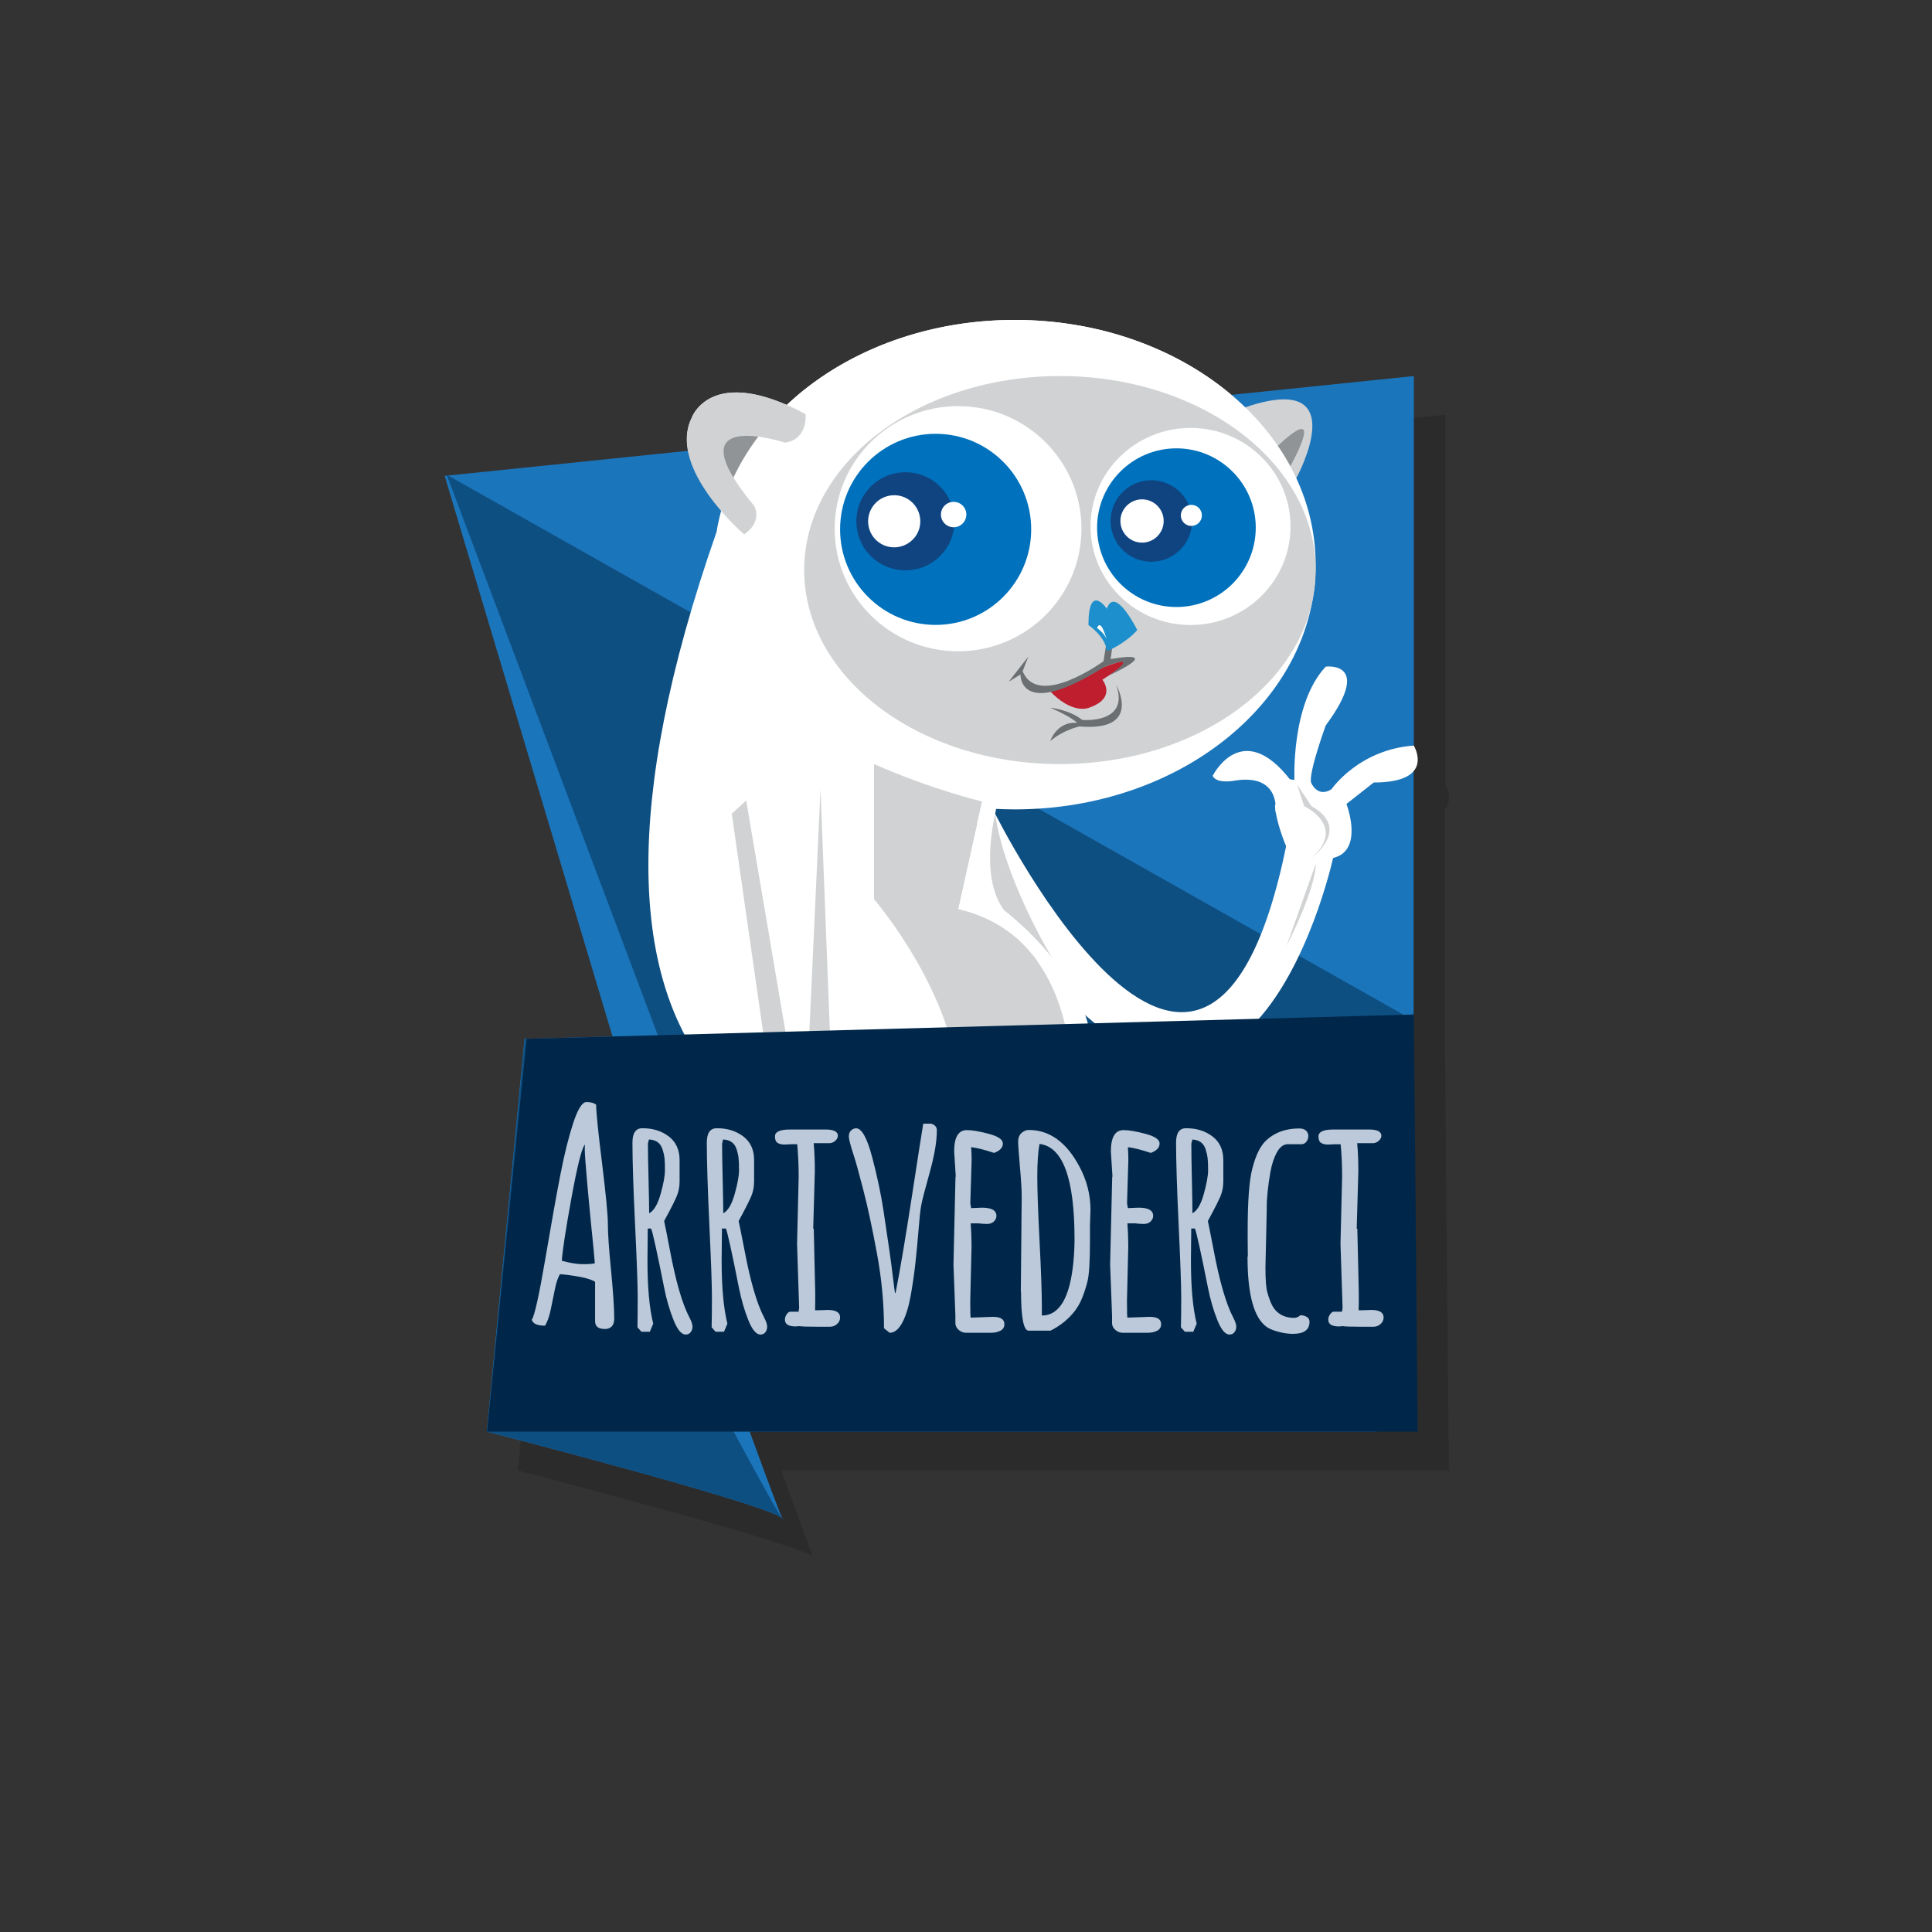 <svg xmlns="http://www.w3.org/2000/svg" width="250" height="250" viewBox="0 0 250 250"><rect x="0" y="0" width="250" height="250" fill="#333333" stroke="none"/><path d="M105.085 201.072c-.02-.05-.04-.1-.063-.152l-.086-.217c-.026-.066-.056-.14-.084-.215-.034-.086-.065-.168-.104-.264-.018-.047-.04-.1-.057-.148-.08-.207-.16-.436-.26-.683l-.12-.323c-.05-.125-.1-.256-.14-.39l-.12-.324c-.05-.147-.11-.298-.17-.455l-.14-.38-.32-.87c-.05-.14-.1-.27-.15-.42-.09-.24-.18-.48-.27-.74l-.04-.11c-.55-1.49-1.18-3.21-1.88-5.12h86.4l-.49-53.97v-31.54c.13-.15.22-.32.29-.48.01-.01.01-.02.02-.03.07-.15.11-.31.14-.47l.01-.04c.03-.16.04-.32.04-.48v-.01c0-.16-.02-.31-.05-.46v-.03c-.02-.14-.06-.27-.09-.39l-.01-.04c-.03-.12-.07-.23-.11-.33v-.01c-.08-.21-.16-.36-.2-.42v-47.9L163.4 56.1c-4.44-3.74-10-6.6-16.24-8.21h-.02c-.58-.14-1.166-.28-1.75-.41l-.14-.03c-.55-.11-1.11-.22-1.67-.31l-.26-.05c-.52-.08-1.06-.16-1.58-.23-.124-.01-.24-.04-.366-.05-.5-.06-1.01-.11-1.52-.16-.15-.01-.31-.03-.46-.05-.5-.04-1-.06-1.5-.09l-.51-.03c-.67-.03-1.34-.04-2.02-.04-.683 0-1.36.02-2.034.05-.216.01-.427.03-.64.04-.465.03-.93.06-1.387.1-.24.02-.48.05-.72.07-.436.04-.867.09-1.3.15l-.7.09c-.46.07-.92.145-1.373.22-.19.036-.38.066-.564.1-1.296.24-2.565.535-3.81.88-.14.04-.28.087-.424.13-.48.136-.95.28-1.42.43l-.52.174c-.45.15-.89.306-1.32.47l-.49.18c-.474.187-.94.378-1.41.577-.1.05-.21.09-.32.14-1.17.52-2.304 1.08-3.4 1.68-.05.03-.103.06-.16.09-.48.27-.955.55-1.42.84l-.3.19c-.427.27-.845.54-1.255.82-.1.07-.196.13-.29.2-.44.31-.87.62-1.29.94-.05.04-.108.08-.158.12-.98.74-1.9 1.53-2.78 2.36l-.01.01-.02-.01c-2.55-1.11-4.59-1.56-6.22-1.61h-.01c-.2-.01-.39-.01-.57 0h-.03l-.53.03h-.03l-.5.06h-.03c-.16.03-.32.06-.47.09h-.01c-1.55.36-2.53 1.13-3.12 1.82l-.02.02-.15.18-.03.03c-.05.06-.09.11-.12.16l-.03.04-.1.15-.03.04-.08.13-.03.04-.06.11-.02.05-.05.09-.02.04-.04.07-.02.04-.02.04-.02.03c0 .01-.01.02-.01.02-.01.01-.01.02-.01.02-.14.28-.24.57-.33.86l-.04.13c-.31 1.06-.31 2.15-.11 3.25l-31 3.14-.19-.1.03.13-.28.03 21.72 72.54-11.13.31-.03.36-.2-.54L67 190.29l.78.2.147.04c.026 0 .06.01.085.02l1.464.38.14.04c2.85.75 7.71 2.03 12.95 3.46l1.74.48c.03.01.06.01.09.02.57.15 1.13.31 1.7.47l.1.03 1.67.47.12.03c.54.15 1.09.3 1.63.46.05.01.11.03.17.05l1.53.43.24.07c.49.14.98.28 1.47.43l.22.06c.47.13.94.27 1.4.4l.27.08c.43.12.86.25 1.27.38l.31.09c.39.12.78.23 1.16.35.11.03.23.06.34.1.36.11.71.22 1.05.32.11.04.23.07.34.11l.92.29c.12.04.25.08.37.12.27.09.53.17.79.26l.36.12c.23.08.44.15.66.23l.35.12c.19.06.35.13.52.19l.33.12c.14.05.26.1.39.16.1.04.21.08.3.12l.26.13c.08.04.17.08.24.12.06.03.1.06.14.09.06.04.12.08.16.11.02.01.01.02.02.04l-.02-.03-.05-.11-.04-.1-.08-.18zm.263.536c0-.033-.043-.075-.082-.116.053.114.083.16.082.116z" opacity=".15"/><path fill="#1B75BB" d="M101.348 196.608c0-.04-.036-.09-.095-.144.064.14.097.19.095.144z"/><path fill="#FFF" d="M159.2 50.985c-7.075-5.907-16.954-9.586-27.896-9.586-11.792 0-22.354 4.26-29.493 11-10.22-4.45-12.32 1.7-12.32 1.7-.59 1.21-.7 2.49-.53 3.77 22.31 9.86 52.68 12.71 70.25-6.9z"/><path fill="#1B75BB" d="M182.953 96.516V48.66l-23.62 2.433c-.044-.037-.09-.07-.134-.107-17.57 19.61-47.94 16.76-70.25 6.897.02.152.02.304.05.455l-31.46 3.24 21.72 72.54-11.14.305-.03.363-.2-.547-4.9 51.01s36.19 9.33 38.23 11.21c-.39-.85-1.96-5.05-4.21-11.22h81.21l4.7-53.98-14.62-8.13 14.62 8.12V99.73c1.03-1.285.15-2.96 0-3.217zm-48.008 8.076l6.977 3.877-6.977-3.88z"/><path fill="#0E4F82" d="M67.926 134.238s33.474 63.852 33.42 62.37S63.02 185.25 63.02 185.25l4.906-51.012zm113.634-2.963L57.8 61.425l43.793 116.264"/><path fill="#FFF" d="M128.646 105.048s28.35 57.316 38.346 1.513c0 0 6.795 2.23 5.48 4.57 0 0-12.595 57.53-46.714 1.38-.002 0-5.23-5.79 2.888-7.46z"/><path fill="#FFF" d="M166.992 100.944c-6.313-8.148-10.078-.54-10.078-.54.557 1.095 2.902.6 2.902.6 5.926-.925 5.246 4.044 5.246 4.044l3.69 4.723"/><path fill="#FFF" d="M166.543 109.772s-1.05-2.3-1.48-4.724c-.43-2.427 1.172.124 1.172.124l1.08-3.18.186-.956s-.49-9.945 4.05-14.772c0 0 6.21-.804 0 7.603 0 0-2.22 6.09-1.9 7.387 0 0 .79 2.032 2.64.876 0 0 3.52-5.145 10.65-5.65 0 0 2.92 4.774-5.18 4.774l-3.53 2.776s3.63 9.445-6.1 6.574"/><path fill="#FFF" d="M168.754 100.604s-.598.926-3.766-.37 3.766 7.41 3.766 7.41v-7.04zM112.06 96.48l17.858 5.65-2.02 2.918 7.285 13.577 3.602 7.195.523 8.727-45.625 2.328S90.63 107.25 90.47 106.75c-.16-.5 14.588-10.873 14.588-10.873l7 .602z"/><path fill="#D0D2D3" d="M136.125 123.91s-6.125-10.002-7.36-18.62l-7.025 3.947 2.053 13.844 5.715 2.87 6.617-2.04zm31.617-62.043s7.717-14.035-6.607-9.16c-14.328 4.875 6.607 9.16 6.607 9.16z"/><path fill="#919496" d="M165.04 57.996s6.866-6.93 1.93 2.346c-4.937 9.28-1.93-2.346-1.93-2.346zm-64.462-2.62l-4.02 8.792s-12.36-15.376 4.02-8.793z"/><path fill="#FFF" d="M92.74 68.708c2.612-15.426 18.877-27.31 38.565-27.31 21.51 0 38.94 14.18 38.94 31.67 0 17.49-17.433 31.667-38.94 31.667-.81 0-1.605-.025-2.404-.065-.86 3.76-1.58 9.59 1.03 13.118 0 0 17.87 13.357 8.75 26.046.01-.093 2.35-22.236-14.7-26.18l3.1-13.946s-6.44-1.514-13.96-4.837v17.48s17.99 21 7.8 35.22c-17.81-.54-53.65-10.07-28.16-82.85z"/><path fill="#D0D2D3" d="M113.1 116.34V98.87c7.524 3.324 13.964 4.838 13.964 4.838l-3.092 13.947c17.045 3.943 14.71 26.086 14.7 26.18-1.778 2.476-2.673 3.313-6.843 5.636 0 0-5.62 2.25-10.93 2.09 10.18-14.22-7.8-35.22-7.8-35.22z"/><ellipse fill="#D0D2D3" cx="137.154" cy="73.766" rx="33.094" ry="25.105"/><path fill="#D0D2D3" d="M104.234 53.574s.38 3.253-2.646 3.706c0 0-14.82-4.84-4.008 8.166 0 0 1.21 1.967-1.285 3.705 0 0-9.98-8.54-6.805-15.04 0 0 2.42-7.11 14.744-.53z"/><ellipse fill="#FFF" cx="154.055" cy="68.125" rx="12.938" ry="12.752"/><ellipse fill="#FFF" cx="123.973" cy="68.414" rx="15.967" ry="15.862"/><path fill="#6C6F71" d="M135.908 95.877s.846-2.56 3.477-2.34c0 0-.7-.77-3.477-1.954 0 0 2.455.233 4.133 1.574 0 0 6.18.563 4.4-4.52 0 0 3.46 6.063-4.76 5.364 0 .01-2.02.4-3.76 1.88z"/><path fill="#BE1E2D" d="M142.648 87.953s1.977 2.396-1.803 3.65c0 0-2.146.89-5.092-2.298 0 0 16.395-7.432 6.895-1.352z"/><path fill="#D0D2D3" d="M106.174 102.13l1.83 47.384-7.426-3.183-5.887-41.04 1.87-1.7 7.51 44.24"/><path fill="#6C6F71" d="M143.225 82.848l-.432 2.715s-8.475 6.198-10.463 1.29l.74-1.896-2.543 3.26 1.525-.944s-.232 6.02 10.83-.965c0 0 5.092-2.05.604 1.1 0 0 7.455-3.375.232-2.125L144 83.2l-.775-.352z"/><path fill="#1D8FCD" d="M147.162 81.533s-2.877-5.856-3.938-2.765c0 0-2.38-3.48-2.38 2.11 0 0 2.255 1.535 2.38 3.397 0 0 2.33-.936 3.938-2.742z"/><path fill="#FFF" d="M143.225 82.848s-.146-.79-1.262-1.578c0 0 .412-1.516 1.262 1.578z"/><path fill="#D0D2D3" d="M167.84 101.53l.914 2.777s5.594 2.63.975 6.686c0 0 5.21-3.745-.03-6.686l-1.86-2.777zm2.406 10.28s.293 2.5-3.79 10.646l3.79-10.647z"/><path fill="#002749" d="M68.144 134.422L63.02 185.25h120.425l-.492-53.975"/><circle fill="#0071BC" cx="121.072" cy="68.498" r="12.364"/><path fill="#0F4481" d="M121.96 71.61c2.297-2.653 2.008-6.66-.645-8.957-2.65-2.293-6.658-2.006-8.957.647-2.293 2.65-2.005 6.66.646 8.956 2.654 2.295 6.663 2.005 8.956-.646z"/><path fill="#FFF" d="M118.263 69.664c1.222-1.41 1.064-3.54-.344-4.76-1.41-1.218-3.54-1.067-4.76.343-1.22 1.41-1.07 3.542.34 4.762 1.41 1.21 3.53 1.06 4.76-.35z"/><circle fill="#FFF" cx="123.4" cy="66.582" r="1.644"/><circle fill="#0071BC" cx="152.229" cy="68.281" r="10.265"/><path fill="#0F4481" d="M152.967 70.867c1.904-2.204 1.666-5.53-.535-7.437-2.2-1.904-5.53-1.666-7.438.537-1.902 2.2-1.664 5.53.54 7.436 2.198 1.904 5.53 1.664 7.433-.536z"/><path fill="#FFF" d="M149.896 69.25c1.014-1.17.885-2.938-.285-3.95-1.16-1.012-2.93-.888-3.95.283-1.01 1.17-.88 2.94.29 3.954 1.17 1.01 2.94.88 3.95-.287z"/><circle fill="#FFF" cx="154.162" cy="66.691" r="1.364"/><path d="M78.204 171.962c-.8 0-1.2-.336-1.2-1.01v-5.084c-.37-.253-1.032-.47-1.99-.646s-1.812-.292-2.56-.344c-.268.457-.487 1.118-.658 1.98-.17.864-.35 1.733-.533 2.61s-.428 1.567-.733 2.075c-1.016 0-1.587-.26-1.714-.78.355-.51.933-3.105 1.733-7.79.8-4.684 1.45-8.35 1.97-10.997.51-2.646 1.07-4.87 1.66-6.675.59-1.8 1.17-2.7 1.71-2.7s.96.12 1.25.34c0 .93.25 3.44.76 7.53.5 4.09.76 6.73.76 7.93 0 1.2.13 3.19.41 5.98.27 2.79.41 4.88.41 6.28-.01.88-.44 1.32-1.3 1.32zm-1.638-12.73c-.23-2.305-.435-4.5-.62-6.59-.183-2.088-.275-3.35-.275-3.79 0-.437.01-.687.02-.75-.4.418-.99 2.748-1.76 6.988s-1.17 6.925-1.23 8.055c1.08.292 1.99.438 2.72.438s1.25-.037 1.55-.113c-.03-.52-.17-1.934-.4-4.238zm7.254-.314l-.037 4.228c0 3.44.248 6.15.743 8.13l-.438 1.05h-1.085l-.514-.572c.02-1.168.03-2.48.03-3.933 0-1.45-.11-4.56-.34-9.32s-.34-8.31-.34-10.66c0-1.23.43-1.85 1.29-1.85 1.35 0 2.5.36 3.42 1.07.92.71 1.39 1.73 1.39 3.05v2.75c0 .75-.14 1.43-.42 2.05-.28.62-.6 1.27-.97 1.95-.37.68-.57 1.06-.61 1.14.14.64.39 1.88.74 3.73.76 4.05 1.6 6.97 2.53 8.74.27.51.4.91.4 1.19 0 .29-.08.53-.24.73-.16.2-.37.3-.64.3-.55 0-1.07-.62-1.57-1.87s-.91-2.64-1.21-4.16c-.93-4.66-1.49-7.22-1.7-7.69h-.48zm.154-11.483l-.133.553c0 1.066.03 2.605.08 4.618.05 2.012.08 3.476.08 4.39.61-.317 1.1-1.146 1.48-2.485.38-1.34.56-2.36.56-3.07s-.01-1.23-.05-1.57c-.04-.34-.12-.71-.25-1.11-.25-.84-.84-1.27-1.75-1.31zm9.446 11.483l-.04 4.228c0 3.44.25 6.15.744 8.13l-.438 1.05H92.6l-.514-.572c.025-1.168.038-2.48.038-3.933 0-1.45-.11-4.56-.333-9.32s-.33-8.31-.33-10.66c0-1.23.43-1.85 1.3-1.85 1.36 0 2.5.36 3.43 1.07.93.71 1.39 1.73 1.39 3.05v2.75c0 .75-.14 1.43-.42 2.05-.28.62-.6 1.27-.97 1.95-.37.68-.57 1.06-.61 1.14.14.64.39 1.88.75 3.73.76 4.05 1.61 6.97 2.54 8.74.27.51.4.91.4 1.19 0 .29-.08.53-.23.73-.16.2-.37.3-.64.3-.54 0-1.07-.62-1.57-1.87s-.9-2.64-1.21-4.16c-.92-4.66-1.49-7.22-1.69-7.69h-.48zm.15-11.483l-.132.553c0 1.066.025 2.605.076 4.618.05 2.012.076 3.476.076 4.39.61-.317 1.1-1.146 1.476-2.485.375-1.34.562-2.36.562-3.07s-.02-1.23-.057-1.57c-.03-.34-.12-.71-.24-1.11-.25-.84-.84-1.27-1.75-1.31zm11.73 11.578l.19 8.284v1.16l-.018 1.087h.514l1.124-.038c1.066 0 1.6.323 1.6.972 0 .33-.13.612-.39.847s-.563.353-.905.353H105.7c-1.18 0-1.935-.025-2.265-.076-.203.025-.362.038-.476.038-.93 0-1.39-.292-1.39-.876 0-.24.07-.47.22-.686s.3-.33.45-.343h1.1l.07-.515-.27-8.283.21-8.684c0-1.485-.07-2.882-.19-4.19h-.75l-.9.04c-.38 0-.68-.074-.9-.22-.22-.146-.33-.422-.33-.83 0-.595.64-.894 1.92-.894h4.64c1.05 0 1.58.27 1.58.81 0 .24-.12.46-.35.66s-.49.3-.78.3h-2c.1 1.06.15 2.27.15 3.61l-.21 7.44zm10.59 8.265c.57-2.87 1.272-7.015 2.103-12.436s1.323-8.57 1.476-9.445h.87c.23 0 .43.083.62.248s.27.368.27.61c0 1.46-.32 3.296-.94 5.512-.62 2.215-.99 3.644-1.1 4.284-.11.65-.22 1.68-.33 3.12-.12 1.44-.25 2.85-.4 4.23s-.36 2.79-.61 4.23c-.26 1.44-.61 2.6-1.08 3.49-.47.89-1.02 1.34-1.65 1.34l-.73-.59c0-3.16-.3-6.38-.91-9.67s-1.2-6.05-1.78-8.28c-.58-2.23-.97-3.65-1.17-4.24-.46-1.41-.69-2.28-.69-2.63 0-.34.1-.6.3-.78s.41-.27.65-.27c.72 0 1.41 1.25 2.07 3.73.66 2.5 1.15 4.84 1.48 7.02.33 2.18.57 3.85.74 5s.32 2.31.46 3.48.24 1.86.27 2.09zm7.788-14.988l-.21-3.293c0-1.84.546-2.762 1.638-2.762.698 0 1.65.162 2.856.485 1.206.324 1.81.74 1.81 1.247 0 .533-.38.94-1.143 1.22-1.21-.406-2.19-.654-2.96-.743.04.56.06 1.117.06 1.676l-.17 5.6c0 .024.04.228.11.608l1.39-.058c1.26 0 1.88.356 1.88 1.066 0 .28-.12.524-.34.733-.23.21-.52.31-.87.31s-.73-.03-1.13-.08h-.99c.07.99.11 1.97.11 2.95l-.17 7.06c0 1.46.02 2.19.07 2.19l2.87-.1c.99 0 1.48.31 1.48.95 0 .39-.18.67-.52.85-.35.17-.73.26-1.16.26H125c-.344 0-.654-.12-.934-.36s-.428-.52-.44-.85v-1.03l-.247-6.59.26-11.38zm8.416 14.816l.114-12.283c0-.838-.076-2.116-.23-3.837-.15-1.72-.228-2.814-.228-3.284s.146-.835.438-1.096c.292-.26.603-.39.933-.39 2.68 0 4.86 1.567 6.54 4.703.97 1.79 1.45 3.68 1.45 5.67l-.07 1.96v2.15c0 2.61-.11 4.36-.35 5.23-.23.87-.48 1.6-.73 2.19s-.56 1.1-.91 1.56c-.82 1.04-1.86 1.88-3.12 2.51h-2.82c-.66 0-.99-1.7-.99-5.11zm2.723 2.19v.934c2.26 0 3.618-2.285 4.075-6.855.102-1.054.152-2.07.152-3.047 0-7.846-1.51-11.946-4.532-12.302-.19 1.028-.286 2.44-.286 4.237 0 1.796.1 4.605.296 8.426.197 3.82.295 6.69.295 8.6zm9.14-17.006l-.21-3.293c0-1.84.547-2.762 1.64-2.762.697 0 1.65.162 2.855.485 1.206.324 1.81.74 1.81 1.247 0 .533-.38.94-1.143 1.22-1.21-.406-2.19-.654-2.96-.743.04.56.06 1.117.06 1.676l-.17 5.6c0 .024.04.228.11.608l1.39-.058c1.26 0 1.88.356 1.88 1.066 0 .28-.12.524-.34.733-.23.21-.52.31-.87.31s-.73-.03-1.13-.08h-.99c.07.99.11 1.97.11 2.95l-.17 7.06c0 1.46.02 2.19.07 2.19l2.87-.1c.99 0 1.48.31 1.48.95 0 .39-.18.67-.52.85-.35.17-.73.26-1.16.26h-3.29c-.35 0-.66-.12-.94-.36s-.43-.52-.44-.85v-1.03l-.25-6.59.27-11.38zm10.19 6.628l-.04 4.228c0 3.44.248 6.15.743 8.13l-.438 1.05h-1.086l-.514-.572c.025-1.168.038-2.48.038-3.933 0-1.45-.11-4.56-.333-9.32-.223-4.76-.334-8.31-.334-10.66 0-1.23.432-1.85 1.295-1.85 1.358 0 2.5.36 3.428 1.07.927.71 1.39 1.73 1.39 3.05v2.75c0 .75-.14 1.43-.418 2.05-.28.62-.604 1.27-.972 1.95-.368.68-.57 1.06-.61 1.14.14.64.39 1.88.744 3.73.762 4.05 1.605 6.97 2.532 8.74.267.51.4.91.4 1.19 0 .29-.08.53-.238.73-.16.2-.37.3-.638.3-.546 0-1.07-.62-1.57-1.87-.503-1.25-.905-2.64-1.21-4.16-.927-4.66-1.492-7.22-1.695-7.69h-.47zm.152-11.483l-.14.553c0 1.066.02 2.605.07 4.618.05 2.012.07 3.476.07 4.39.61-.317 1.1-1.146 1.47-2.485.37-1.34.56-2.36.56-3.07s-.02-1.23-.06-1.57c-.04-.34-.12-.71-.25-1.11-.25-.84-.84-1.27-1.75-1.31zm7.17 15.12l-.02-2.284v-.93c0-3.83.19-6.5.57-8 .45-1.85 1.09-3.13 1.9-3.84 1.1-.99 2.5-1.48 4.19-1.48.4 0 .7.1.9.29.19.19.29.42.29.69 0 .27-.08.51-.24.72-.16.21-.36.32-.6.34h-1.83c-.53 0-1 .35-1.39 1.03-.38.69-.66 1.53-.84 2.52-.33 1.88-.49 3.43-.48 4.67v.19l-.17 7.52c0 1.59.08 2.69.26 3.29.17.61.35 1.1.53 1.48.18.38.4.69.65.93.58.56 1.33.84 2.25.84.3 0 .58-.11.83-.34.3 0 .57.07.82.21s.36.36.36.65c0 1.03-.72 1.55-2.15 1.55-.59 0-1.2-.09-1.84-.26-.65-.17-1.12-.36-1.44-.56-1.73-1.12-2.59-4.17-2.59-9.16zm14.17-3.542l.19 8.284v1.16l-.02 1.087h.51l1.12-.038c1.06 0 1.6.323 1.6.972 0 .33-.13.612-.39.847s-.57.353-.91.353h-1.72c-1.18 0-1.94-.025-2.27-.076-.21.025-.37.038-.48.038-.93 0-1.39-.292-1.39-.876 0-.24.07-.47.23-.686s.3-.33.45-.343h1.1l.07-.515-.27-8.283.21-8.684c0-1.485-.06-2.882-.19-4.19h-.74l-.9.04c-.38 0-.68-.074-.9-.22-.22-.146-.33-.422-.33-.83 0-.595.64-.894 1.92-.894h4.64c1.05 0 1.58.27 1.58.81 0 .24-.12.46-.35.66s-.49.3-.78.3h-2c.1 1.06.15 2.27.15 3.61l-.21 7.44z" fill="#BBC9DA"/></svg>
